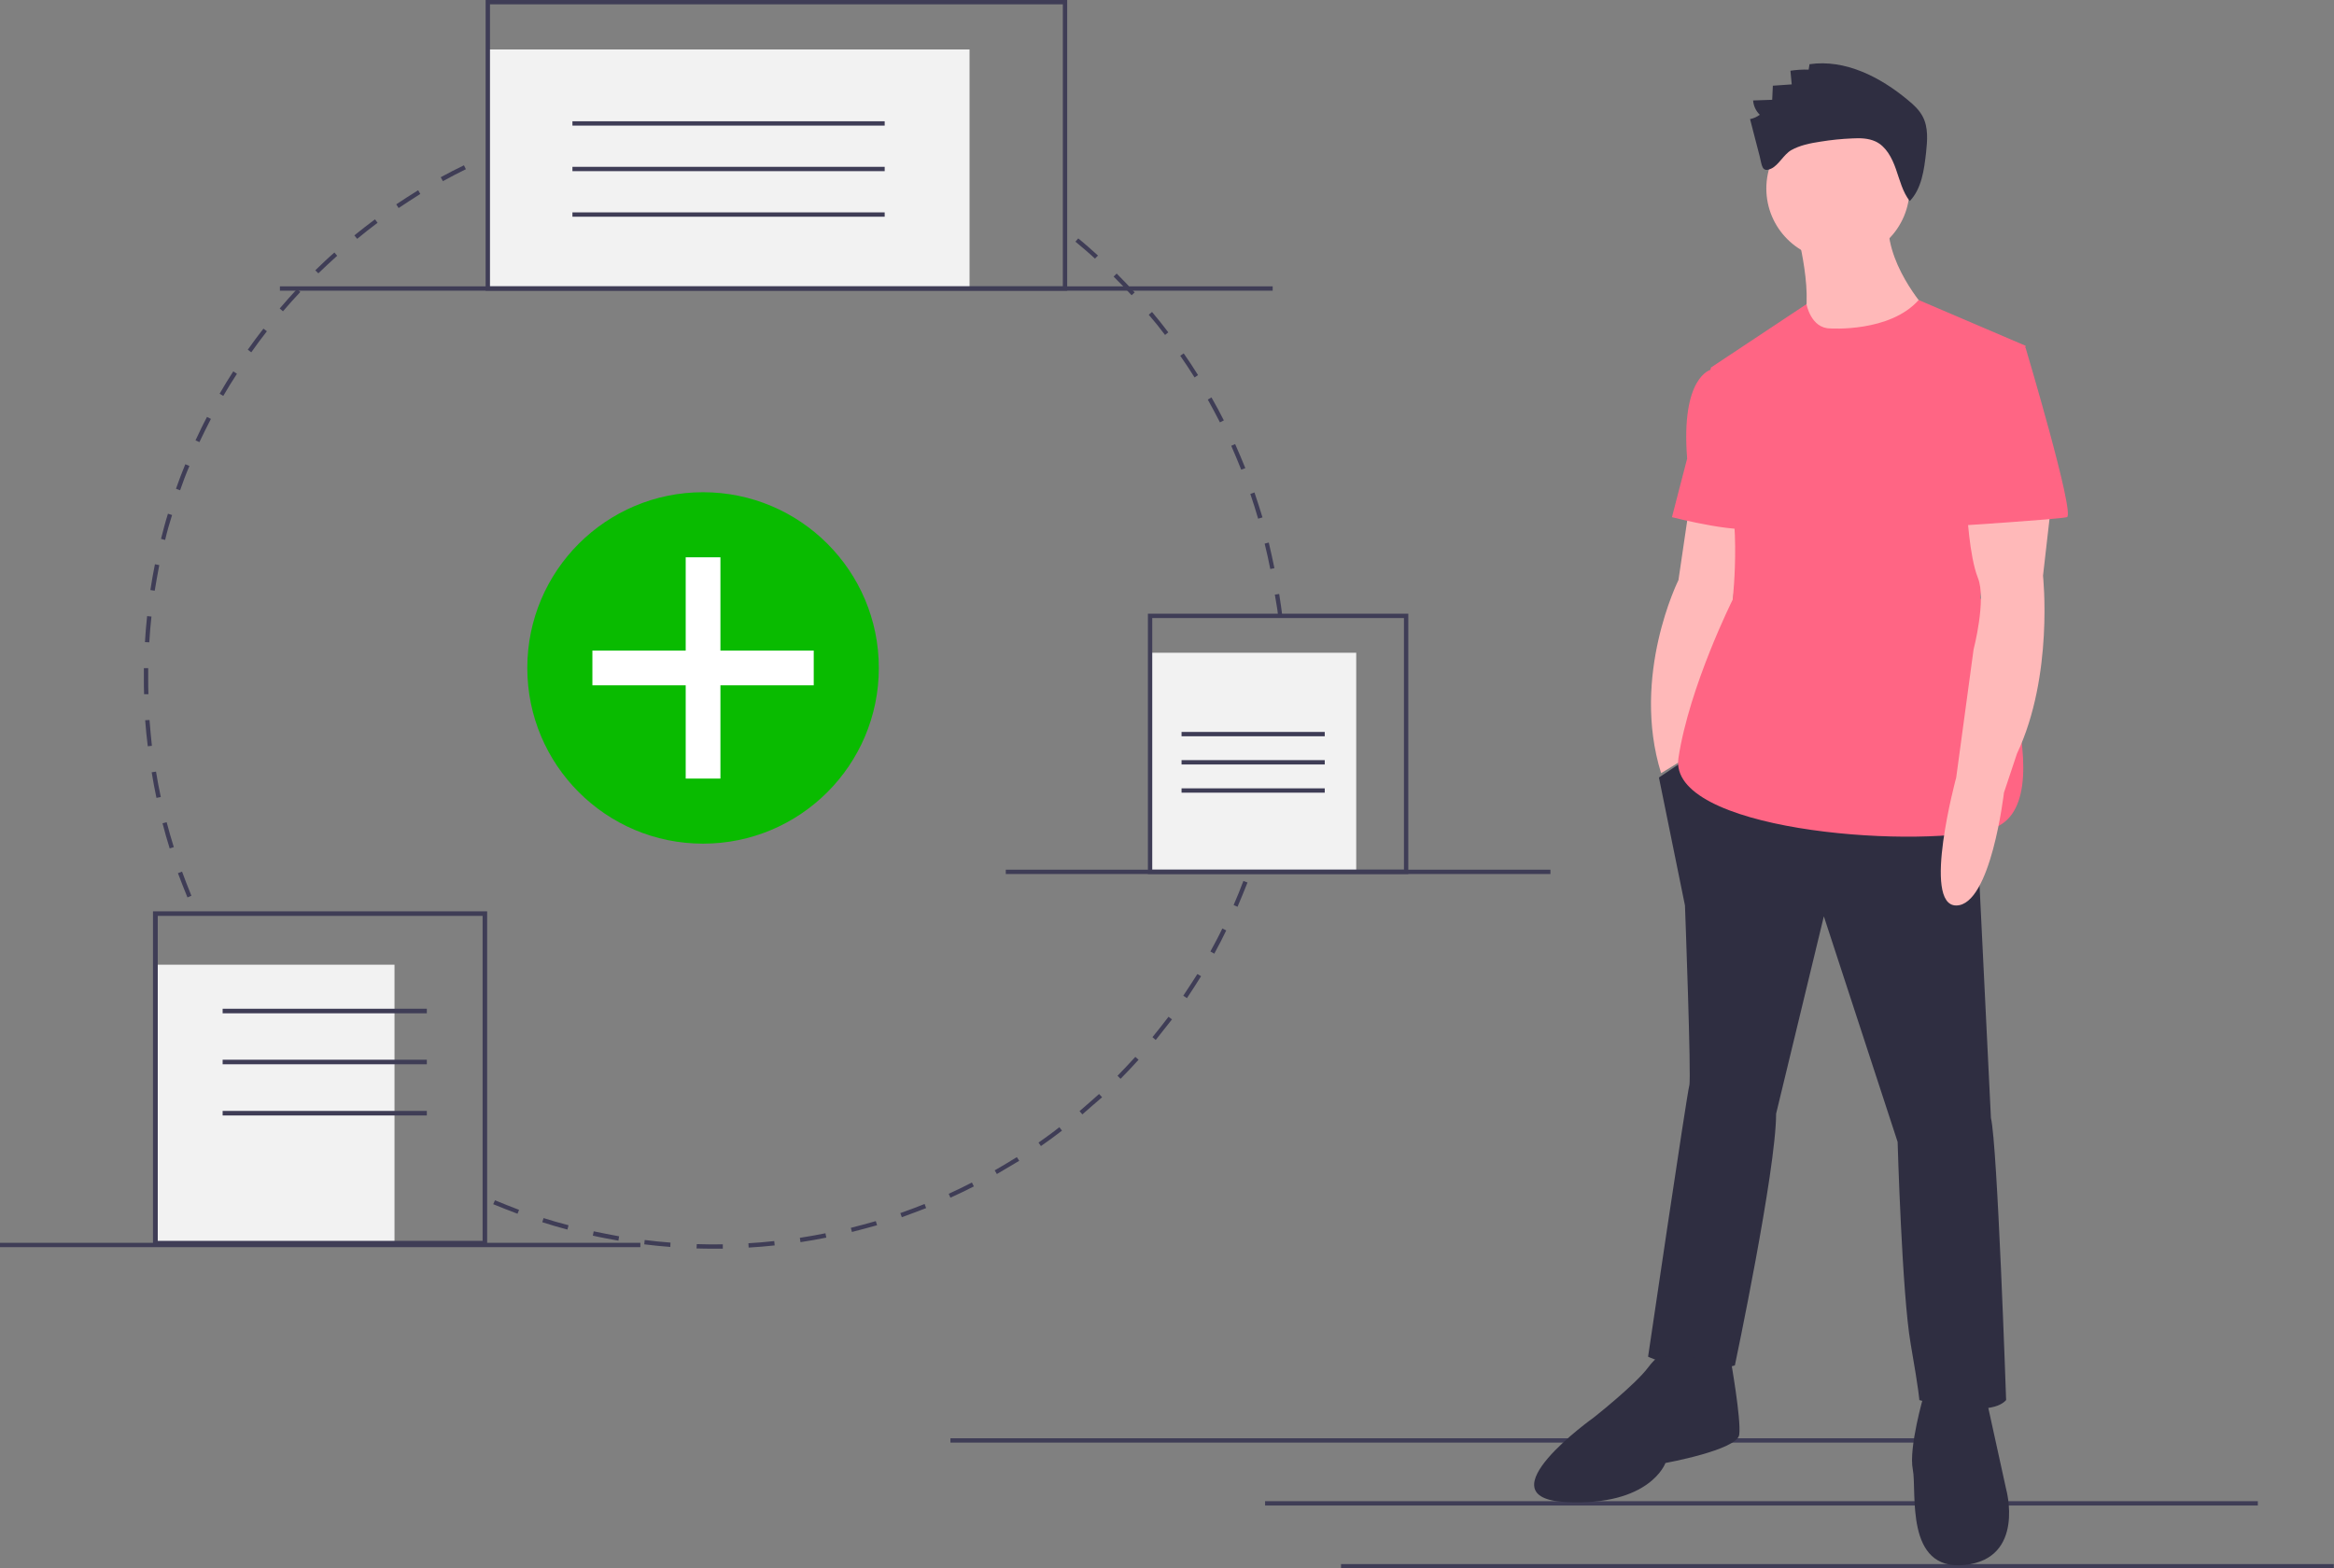 <?xml version="1.0" encoding="utf-8"?>
<!-- Generator: Adobe Illustrator 23.0.1, SVG Export Plug-In . SVG Version: 6.00 Build 0)  -->
<svg version="1.1" id="fc1f5aea-a643-4136-ad0f-c5867679d735"
	 xmlns="http://www.w3.org/2000/svg" xmlns:xlink="http://www.w3.org/1999/xlink" x="0px" y="0px" viewBox="0 0 1075.6 723"
	 style="enable-background:new 0 0 1075.6 723;" xml:space="preserve">
<rect x="0" y="0" width="1075.6" height="723" fill="#808080" stroke="none"/>
<style type="text/css">
	.st0{fill:#3F3D56;}
	.st1{fill:#FFB9B9;}
	.st2{fill:#2F2E41;}
	.st3{fill:#FF6584;}
	.st4{fill:#09BB00;}
	.st5{fill:#FFFFFF;}
	.st6{fill:#F2F2F2;}
</style>
<title>add_file</title>
<rect x="618" y="721" class="st0" width="457.5" height="2"/>
<rect x="583" y="692" class="st0" width="457.5" height="2"/>
<rect x="438" y="663" class="st0" width="457.5" height="2"/>
<path class="st0" d="M329.3,575.6c-2.8,0-5.6,0-8.3-0.1l0.1-2c4,0.1,8,0.2,12,0.1l0,2C331.7,575.6,330.5,575.6,329.3,575.6z
	 M345,575.1l-0.1-2c4-0.2,8-0.6,11.9-1l0.2,2C353,574.5,349,574.9,345,575.1L345,575.1z M308.9,574.8c-4-0.3-8-0.7-12-1.2l0.2-2
	c3.9,0.5,7.9,0.9,11.9,1.2L308.9,574.8z M368.9,572.6l-0.3-2c3.9-0.6,7.9-1.3,11.8-2.1l0.4,2C376.9,571.3,372.9,572,368.9,572.6z
	 M285,571.9c-3.9-0.7-7.9-1.4-11.8-2.3l0.4-2c3.9,0.8,7.8,1.6,11.7,2.3L285,571.9z M392.6,567.9l-0.5-1.9c3.9-1,7.7-2,11.5-3.1
	l0.6,1.9C400.4,565.9,396.4,566.9,392.6,567.9z M261.5,566.8c-3.9-1-7.8-2.2-11.6-3.4l0.6-1.9c3.8,1.2,7.6,2.3,11.5,3.3L261.5,566.8
	z M415.6,561.1l-0.7-1.9c3.7-1.3,7.5-2.7,11.2-4.2l0.7,1.9C423.2,558.3,419.4,559.7,415.6,561.1z M238.5,559.5
	c-3.8-1.4-7.5-2.9-11.2-4.4l0.8-1.8c3.7,1.5,7.4,3,11.1,4.4L238.5,559.5z M438,552.1l-0.8-1.8c3.6-1.6,7.2-3.4,10.7-5.2l0.9,1.8
	C445.2,548.7,441.6,550.5,438,552.1z M459.4,541.2l-1-1.7c3.4-2,6.9-4,10.2-6.1l1.1,1.7C466.3,537.1,462.8,539.2,459.4,541.2z
	 M479.7,528.3l-1.1-1.6c3.2-2.3,6.5-4.6,9.6-7.1l1.2,1.6C486.2,523.7,483,526,479.7,528.3z M174.9,525.5c-3.2-2.3-6.5-4.8-9.6-7.3
	l1.2-1.6c3.1,2.5,6.3,4.9,9.5,7.2L174.9,525.5z M498.8,513.7l-1.3-1.5c3-2.6,6-5.2,9-7.9l1.4,1.5
	C504.8,508.4,501.8,511.1,498.8,513.7z M156,510.5c-3-2.6-6-5.4-8.9-8.1l1.4-1.4c2.9,2.7,5.8,5.5,8.8,8.1L156,510.5z M516.4,497.3
	l-1.4-1.4c2.8-2.8,5.5-5.8,8.2-8.7l1.5,1.3C522,491.5,519.2,494.5,516.4,497.3L516.4,497.3z M138.7,493.8c-2.8-2.9-5.5-5.9-8.1-8.9
	l1.5-1.3c2.6,3,5.3,6,8,8.8L138.7,493.8z M532.6,479.4l-1.5-1.3c2.5-3.1,5-6.2,7.4-9.4l1.6,1.2C537.6,473.1,535.1,476.3,532.6,479.4
	z M122.9,475.6c-2.5-3.1-4.9-6.4-7.2-9.6l1.6-1.2c2.3,3.2,4.7,6.4,7.2,9.5L122.9,475.6z M547,460.1l-1.7-1.1c2.2-3.3,4.4-6.7,6.5-10
	l1.7,1C551.4,453.4,549.2,456.8,547,460.1z M108.8,456.1c-2.2-3.3-4.3-6.8-6.3-10.2l1.7-1c2,3.4,4.1,6.8,6.3,10.1L108.8,456.1z
	 M559.6,439.6l-1.8-1c1.9-3.5,3.8-7,5.5-10.6l1.8,0.9C563.4,432.5,561.5,436.1,559.6,439.6z M570.3,418l-1.8-0.8
	c1.6-3.6,3.1-7.4,4.5-11.1l1.9,0.7C573.4,410.6,571.9,414.3,570.3,418z M86.4,413.7c-1.5-3.7-3-7.4-4.4-11.2l1.9-0.7
	c1.4,3.7,2.8,7.5,4.3,11.1L86.4,413.7z M578.9,395.4l-1.9-0.6c1.2-3.8,2.4-7.6,3.5-11.4l1.9,0.5
	C581.4,387.8,580.2,391.7,578.9,395.4z M78.2,391.1c-1.2-3.8-2.3-7.7-3.3-11.6l1.9-0.5c1,3.8,2.1,7.7,3.3,11.5L78.2,391.1z
	 M585.4,372.3l-1.9-0.5c0.9-3.9,1.7-7.8,2.4-11.7l2,0.4C587.2,364.4,586.4,368.4,585.4,372.3z M72.1,367.8
	c-0.8-3.9-1.6-7.9-2.2-11.8l2-0.3c0.6,3.9,1.4,7.9,2.2,11.7L72.1,367.8z M589.8,348.6l-2-0.3c0.5-3.9,1-7.9,1.4-11.9l2,0.2
	C590.8,340.6,590.3,344.6,589.8,348.6L589.8,348.6z M68.1,344c-0.5-4-0.9-8-1.2-12l2-0.1c0.3,4,0.7,8,1.1,11.9L68.1,344z M592,324.6
	l-2-0.1c0.2-4,0.3-8,0.3-11.9h2C592.3,316.6,592.2,320.6,592,324.6L592,324.6z M66.4,320c-0.1-2.5-0.1-5-0.1-7.4c0-1.5,0-3.1,0-4.6
	l2,0c0,1.5,0,3,0,4.6c0,2.5,0,4.9,0.1,7.4L66.4,320z M68.8,296.1l-2-0.1c0.2-4,0.6-8,1-12l2,0.2C69.4,288.1,69,292.1,68.8,296.1
	L68.8,296.1z M589,283.9c-0.4-3.9-0.9-5.9-1.5-9.8l2-0.3c0.6,4,1.1,7,1.5,10.9L589,283.9z M71.3,272.3l-2-0.3
	c0.6-4,1.3-7.9,2.1-11.9l2,0.4C72.7,264.4,71.9,268.4,71.3,272.3L71.3,272.3z M585.4,262.3c-0.8-3.9-1.6-7.8-2.6-11.7l1.9-0.5
	c0.9,3.9,1.8,7.8,2.6,11.8L585.4,262.3z M76.1,248.9l-1.9-0.5c1-3.9,2-7.8,3.2-11.6l1.9,0.6C78.1,241.2,77,245,76.1,248.9z
	 M579.8,239.1c-1.1-3.8-2.3-7.6-3.6-11.4l1.9-0.7c1.3,3.8,2.5,7.6,3.7,11.5L579.8,239.1z M83,226l-1.9-0.7c1.3-3.8,2.8-7.6,4.3-11.3
	l1.9,0.8C85.7,218.5,84.3,222.2,83,226L83,226z M572,216.5c-1.5-3.7-3-7.4-4.6-11l1.8-0.8c1.6,3.6,3.2,7.4,4.7,11.1L572,216.5z
	 M91.9,203.8l-1.8-0.8c1.7-3.6,3.4-7.3,5.3-10.8l1.8,0.9C95.4,196.6,93.6,200.2,91.9,203.8z M562.2,194.7c-1.8-3.5-3.7-7.1-5.6-10.5
	l1.7-1c2,3.5,3.9,7,5.7,10.6L562.2,194.7z M102.9,182.5l-1.7-1c2-3.5,4.1-6.9,6.3-10.3l1.7,1.1C107,175.6,104.9,179.1,102.9,182.5z
	 M550.5,174c-2.1-3.4-4.3-6.7-6.6-10l1.6-1.1c2.3,3.3,4.5,6.6,6.6,10L550.5,174z M115.8,162.4l-1.6-1.2c2.3-3.3,4.7-6.5,7.2-9.7
	l1.6,1.2C120.5,155.9,118.1,159.1,115.8,162.4z M536.9,154.4c-2.4-3.2-4.9-6.3-7.5-9.3l1.5-1.3c2.6,3.1,5.1,6.2,7.5,9.4L536.9,154.4
	z M130.4,143.5l-1.5-1.3c2.6-3,5.3-6.1,8-9l1.5,1.4C135.7,137.4,133,140.5,130.4,143.5z M521.5,136.1c-2.7-2.9-5.5-5.8-8.3-8.6
	l1.4-1.4c2.8,2.8,5.6,5.7,8.3,8.7L521.5,136.1z M146.7,126l-1.4-1.4c2.9-2.8,5.8-5.6,8.8-8.2l1.3,1.5
	C152.5,120.5,149.6,123.2,146.7,126L146.7,126z M504.6,119.2c-2.9-2.7-6-5.3-9-7.8l1.3-1.5c3.1,2.5,6.1,5.2,9.1,7.9L504.6,119.2z
	 M164.6,110.1l-1.3-1.6c3.1-2.5,6.3-5,9.5-7.4l1.2,1.6C170.8,105.1,167.6,107.6,164.6,110.1L164.6,110.1z M183.7,95.9l-1.1-1.7
	c3.3-2.2,6.7-4.4,10.1-6.5l1,1.7C190.4,91.5,187,93.7,183.7,95.9z M204.1,83.5l-1-1.8c3.5-1.9,7.1-3.8,10.7-5.5l0.9,1.8
	C211.2,79.7,207.6,81.6,204.1,83.5L204.1,83.5z M445.5,78.8c-3.6-1.8-7.2-3.5-10.8-5.1l0.8-1.8c3.7,1.6,7.3,3.3,10.9,5.1L445.5,78.8
	z M225.6,73l-0.8-1.8c3.7-1.6,7.4-3.1,11.1-4.5l0.7,1.9C232.9,69.9,229.2,71.4,225.6,73L225.6,73z M423.6,69.2
	c-3.7-1.4-7.5-2.8-11.3-4.1l0.6-1.9c3.8,1.3,7.6,2.7,11.4,4.1L423.6,69.2z M247.9,64.5l-0.6-1.9c3.8-1.2,7.7-2.4,11.5-3.5l0.5,1.9
	C255.5,62.1,251.6,63.3,247.9,64.5z M400.9,61.5c-3.8-1.1-7.7-2.1-11.6-3l0.5-1.9c3.9,0.9,7.8,1.9,11.7,3L400.9,61.5z M270.9,58.1
	l-0.4-1.9c3.9-0.9,7.9-1.7,11.8-2.4l0.4,2C278.7,56.4,274.8,57.2,270.9,58.1z M377.7,56.1c-3.9-0.7-7.9-1.4-11.8-1.9l0.3-2
	c4,0.6,8,1.2,11.9,1.9L377.7,56.1z M294.4,53.9l-0.3-2c4-0.5,8-1,12-1.3l0.2,2C302.3,52.9,298.3,53.4,294.4,53.9z M354,52.7
	c-3.9-0.4-7.9-0.7-11.9-0.8l0.1-2c4,0.2,8,0.5,12,0.9L354,52.7z M318.2,51.8l-0.1-2c3.7-0.2,7.4-0.2,11.1-0.2l0.9,0l0,2l-0.9,0
	C325.6,51.6,321.8,51.7,318.2,51.8z"/>
<path class="st1" d="M778.5,233.4l-5,34c0,0-22,44-8,89l18-11c0,0,14-54,14-58s6-51,6-51L778.5,233.4z"/>
<path class="st2" d="M788.5,342.4l-24,16l12,59c0,0,3,80,2,83s-19,125-19,125s21,10,40,4c0,0,19-90,19-116l22-91l34,104
	c0,0,2,70,6,93s4,26,4,26s32,9,40,0c0,0-4-118-7-130l-7-143L788.5,342.4z"/>
<path class="st2" d="M767.5,625.4c0,0-2-3-8,5s-25,23-25,23s-52,37-13,39s46-18,46-18s33-6,34-13s-4-35-4-35L767.5,625.4z"/>
<path class="st2" d="M886.5,643.4c0,0-7,24-5,34s-4,47,24,44s19-35,19-35l-9-41L886.5,643.4z"/>
<circle class="st1" cx="847" cy="86.9" r="33"/>
<path class="st1" d="M827.5,104.4c0,0,10,35,2,48s54,2,58-10c0,0-20-22-17-43L827.5,104.4z"/>
<path class="st3" d="M843.5,151.4c0,0,27.4,1.9,40.7-13.1l49.3,21.1l-21,116c0,0,42,98,4,107s-148,0-143-33s25-73,25-73s5-44-6-64
	s-4-43-4-43l44-29.2C832.5,140.2,834.5,151.4,843.5,151.4z"/>
<path class="st3" d="M800.5,170.4h-12c0,0-14,3-11,41l-7,27c0,0,35,9,40,4S800.5,170.4,800.5,170.4z"/>
<path class="st1" d="M945.5,230.4l-4,35c0,0,5,46-12,82l-6,18c0,0-6,52-22,52s0-59,0-59l8-59c0,0,6-23,2-33s-5-31-5-31L945.5,230.4z
	"/>
<path class="st2" d="M838.9,65.3c4.9-0.8,9.8-1.3,14.8-1.5c3.6-0.2,7.3-0.1,10.6,1.4c4.9,2.3,7.6,7.6,9.4,12.7s3.1,10.6,6.4,14.8
	c5.5-5.8,6.6-14.4,7.5-22.3c0.6-5.6,1.1-11.6-1.5-16.6c-1.6-3.1-4.2-5.5-6.9-7.7c-12.7-10.6-28.9-18.9-45.3-16.5l-0.4,2.5
	c-2.8-0.1-5.6,0.1-8.4,0.5l0.6,6.3l-8.7,0.6l-0.3,6.5l-8.8,0.3c0.2,2.5,1.3,4.9,3.1,6.6c-1.4,1-2.9,1.7-4.5,2
	c1.5,5.7,2.9,11.4,4.4,17c1.1,4.2,0.9,7.9,5.4,5.8c3.4-1.6,5.7-6.5,9.2-8.5C829.4,67,834.2,66,838.9,65.3z"/>
<path class="st3" d="M919.5,160.4h14c0,0,23,77,19,78s-51,4-51,4L919.5,160.4z"/>
<circle class="st4" cx="324" cy="307.9" r="81"/>
<polygon class="st5" points="375,299.9 332,299.9 332,256.9 316,256.9 316,299.9 273,299.9 273,315.9 316,315.9 316,358.9 
	332,358.9 332,315.9 375,315.9 "/>
<rect x="71.6" y="444.7" class="st6" width="110.2" height="128.3"/>
<path class="st0" d="M224.5,574.1h-154v-154h154V574.1z M72.7,572h149.7V422.2H72.7V572z"/>
<rect x="102.6" y="465" class="st0" width="94.1" height="2.1"/>
<rect x="102.6" y="488.5" class="st0" width="94.1" height="2.1"/>
<rect x="102.6" y="512.1" class="st0" width="94.1" height="2.1"/>
<rect x="224.8" y="22.8" class="st6" width="222" height="110.2"/>
<path class="st0" d="M491.8,134h-268V0h268V134z M225.8,132h264V2h-264V132z"/>
<rect x="263.8" y="55.9" class="st0" width="143.9" height="2"/>
<rect x="263.8" y="76.9" class="st0" width="143.9" height="2"/>
<rect x="263.8" y="97.9" class="st0" width="143.9" height="2"/>
<rect x="530" y="300.9" class="st6" width="95" height="101"/>
<path class="st0" d="M649,402.9H529v-120h120V402.9z M531,400.9h116v-116H531V400.9z"/>
<rect x="544.5" y="337.4" class="st0" width="66" height="2"/>
<rect x="544.5" y="350.4" class="st0" width="66" height="2"/>
<rect x="544.5" y="363.4" class="st0" width="66" height="2"/>
<rect x="129" y="132" class="st0" width="457.5" height="2"/>
<rect x="463.5" y="400.9" class="st0" width="251" height="2"/>
<rect y="572.9" class="st0" width="295.1" height="2"/>
</svg>

